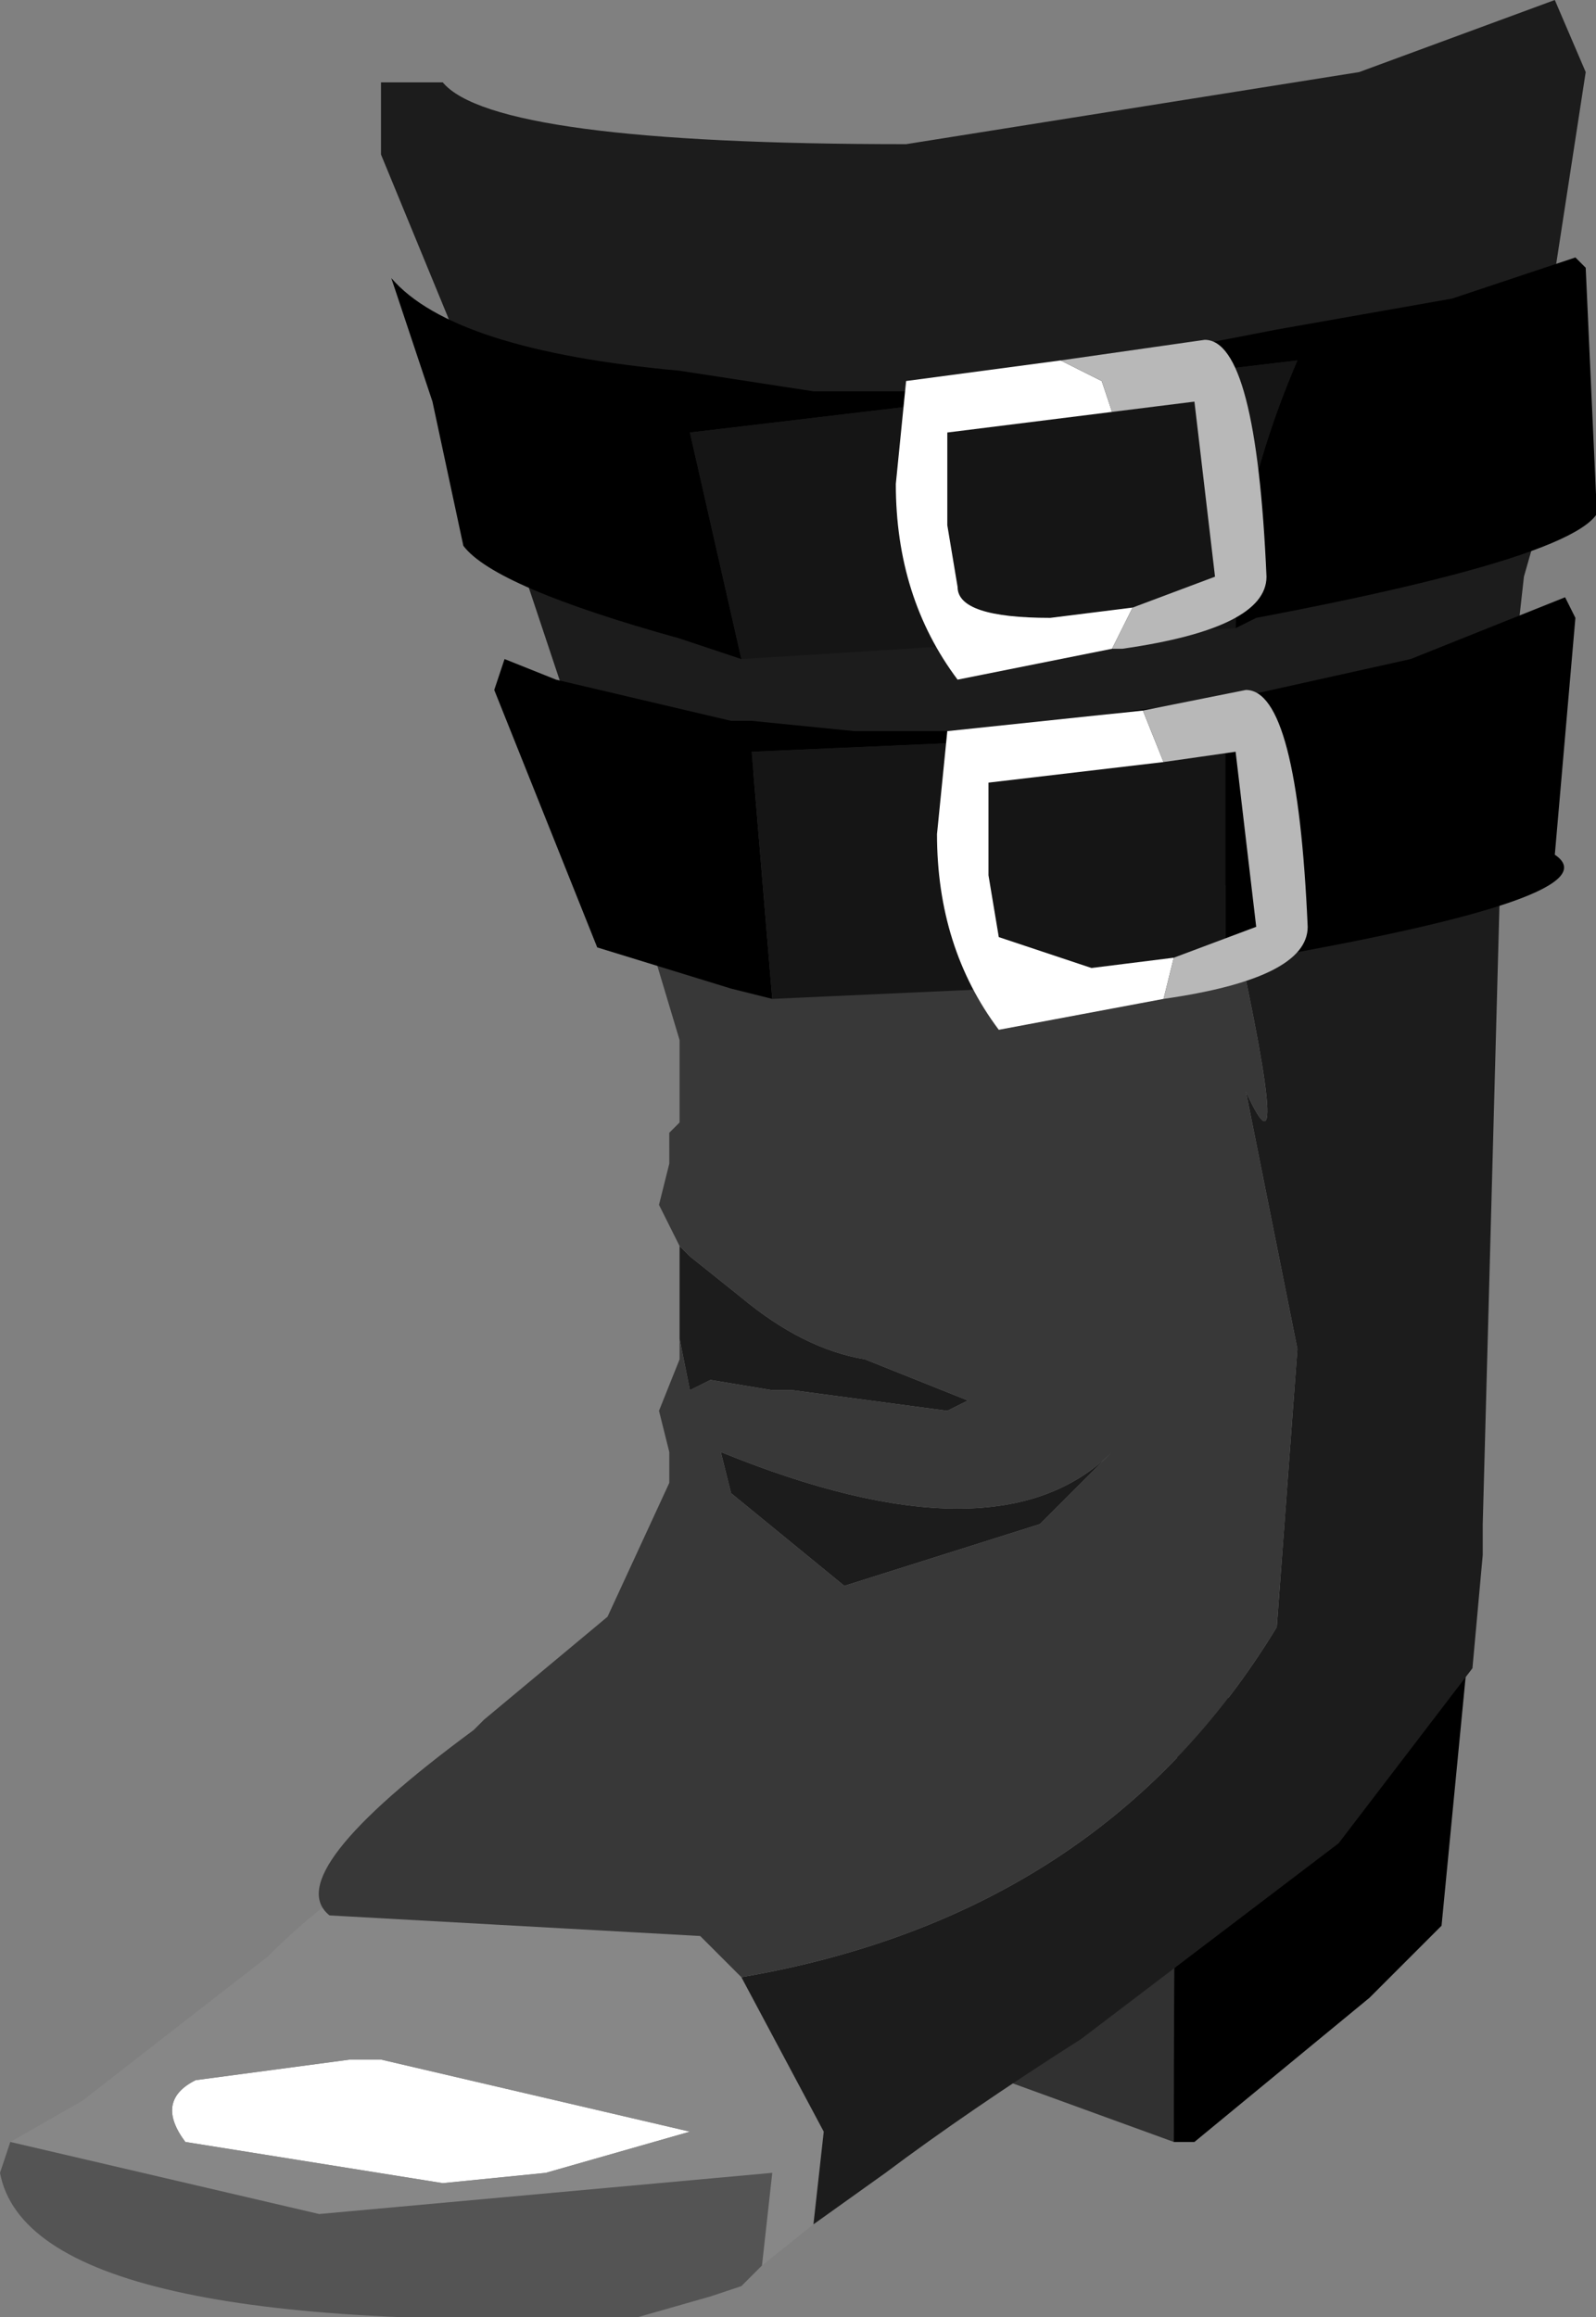 <svg xmlns="http://www.w3.org/2000/svg" xmlns:ffdec="https://www.free-decompiler.com/flash" xmlns:xlink="http://www.w3.org/1999/xlink" ffdec:objectType="frame" width="7.75" height="11.25"><rect width="100%" height="100%" fill="#808080" stroke="none"/><use ffdec:characterId="1" xlink:href="#a" width="7.75" height="11.25"/><defs><g id="a" fill-rule="evenodd"><path fill="#313131" d="M4.9 9.55q.3-.35.55-.35.3 0 .55.9l-.3.3-1.1-.4z"/><path d="M7.15 7.8 7 9.35l-.35.35-.85.7h-.1q0-3.05.1-2.5.05.55.6.3z"/><path fill="#fff" d="m2.65 10.55-.5.05-1.25-.2q-.15-.2.05-.3l.75-.1h.15l1.5.35z"/><path fill="#878787" d="m.05 10.4.35-.2.9-.7q.5-.5 1.05-.65l.25-.1q.4 0 1.1.45l1.15.85v.05l-.4.1q-.15.05-.15.2l-.35.4-.25.2.05-.45-2.2.2zm2.6.15.7-.2-1.5-.35H1.7l-.75.1q-.2.1-.05.3l1.25.2z"/><path fill="#545454" d="m3.7 11-.1.1-.15.05-.35.1q-2.95.1-3.1-.7l.05-.15 1.5.35 2.2-.2z"/><path fill="#1c1c1c" d="m2.75 3.4-.6-1.8h.05L1.85.75V.4h.3Q2.4.7 4.4.7L6.6.35 7.55 0l.15.35-.2 1.3V2h.1l-.1.05v.4l-.1.35-.1.9-.1 3.7v.15l-.05.55-.65.85-1.25.95q-.55.35-.95.65l-.35.25.05-.45-.4-.75q1.75-.3 2.6-1.7l.1-1.35-.25-1.25q.25.55-.1-1l-.4-.5v-.05l-.05.05-.5-.05H3.4q-.5 0-.65-.35m.55 3.1v-.45l.05.05.25.2q.3.25.6.3l.5.2-.1.05-.75-.1h-.1l-.3-.05-.1.05zm1.75.9-.95.3-.55-.45-.05-.2q1.35.55 1.9 0z"/><path fill="#383838" d="M2.75 3.4q.15.35.65.35H5l.5.05.05-.05v.05l.4.5q.35 1.55.1 1l.25 1.25-.1 1.35q-.85 1.4-2.6 1.7l-.2-.2-1.8-.1q-.25-.2.7-.9l.05-.05.6-.5.3-.65v-.15l-.05-.2.1-.25v-.1l.05.25.1-.05.3.05h.1l.75.1.1-.05-.5-.2q-.3-.05-.6-.3l-.25-.2-.05-.05-.1-.2.05-.2V5.5l.05-.05v-.4l-.15-.5-.05-.15-.05-.1-.1-.25zm2.3 4 .35-.35q-.55.55-1.9 0l.05.2.55.45z"/><path d="m3.6 3.2-.3-.1q-.9-.25-1.05-.45l-.15-.7-.2-.6q.3.35 1.4.45l.65.1h.7l1.55-.3.85-.15.6-.2.05.05.05 1.1q.2.25-1.65.6l-.1.05q0-.6.3-1.3l-2.95.35zm.15 1.65-.2-.05-.65-.2-.5-1.25.05-.15.25.1.85.2h.1l.5.05h.65l.7-.1.45-.05.9-.2.75-.3.05.1-.1 1.15q.3.2-1.4.5l-.2.1v-1.2l-2.3.1z"/><path fill="#151515" d="m3.6 3.2-.25-1.1 2.95-.35q-.3.7-.3 1.3zm2.35 1.55-2.2.1-.1-1.2 2.3-.1z"/><path fill="#fff" d="m5.15 1.75.2.1.05.15-.8.1v.45l.05.3q0 .15.45.15l.4-.05-.1.2-.75.15q-.3-.4-.3-.95l.05-.5zm.5 1.95-.85.1v.45l.05.3.45.15.4-.05-.05.2-.8.15q-.3-.4-.3-.95l.05-.5.95-.1z"/><path fill="#b8b8b8" d="m5.4 2-.05-.15-.2-.1.7-.1q.25 0 .3 1.15 0 .25-.7.35H5.4l.1-.2.4-.15-.1-.85zm.3 2.65.4-.15-.1-.85-.35.05-.1-.25.5-.1q.25 0 .3 1.15 0 .25-.7.35z"/></g></defs></svg>